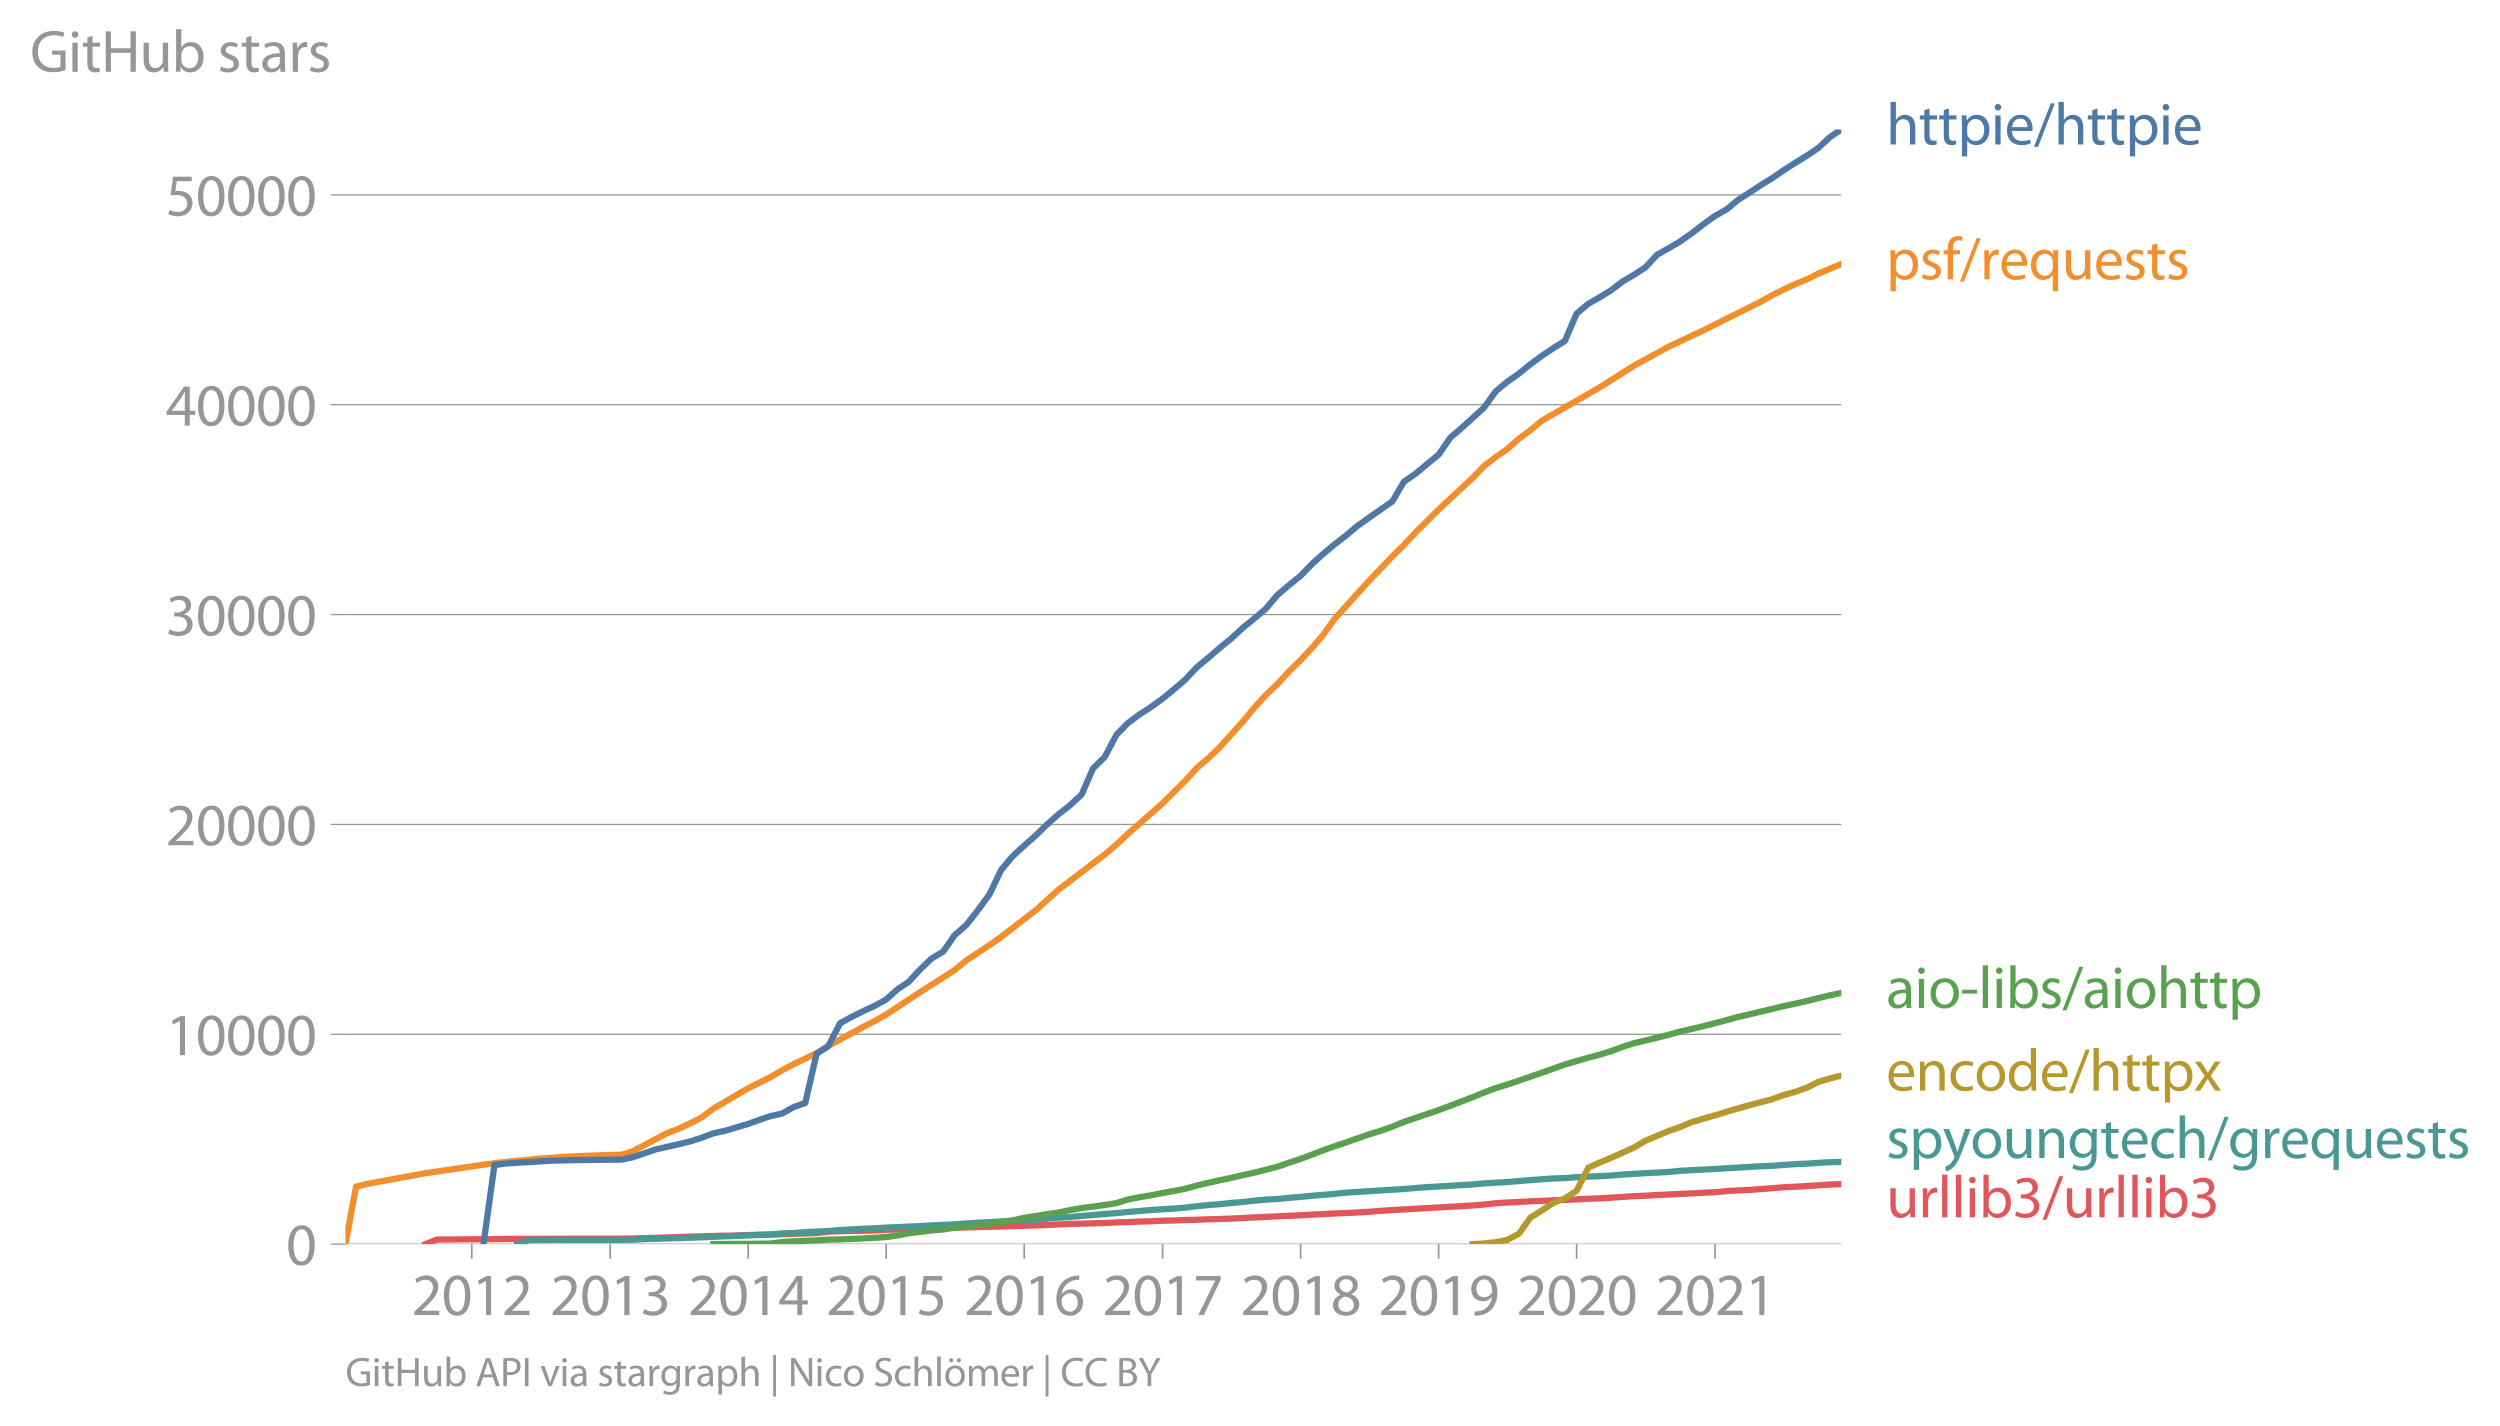<svg xmlns:xlink="http://www.w3.org/1999/xlink" width="795.793" height="454.068" viewBox="0 0 596.845 340.551" xmlns="http://www.w3.org/2000/svg"><defs><style>*{stroke-linejoin:round;stroke-linecap:butt}</style></defs><g id="figure_1"><path d="M0 340.55h596.845V0H0v340.55z" style="fill:none" id="patch_1"/><g id="axes_1"><path d="M82.476 297.024h357.12V30.912H82.476v266.112z" style="fill:none" id="patch_2"/><g id="matplotlib.axis_1"><g id="xtick_1"><g id="line2d_1"><defs><path id="m96aca8c307" d="M0 0v3.5" style="stroke:#969696;stroke-width:.4"/></defs><use xlink:href="#m96aca8c307" x="112.627" y="297.024" style="fill:#969696;stroke:#969696;stroke-width:.4"/></g><g style="fill:#969696" transform="matrix(.14 0 0 -.14 98.264 313.964)" id="text_1"><defs><path id="MyriadPro-Regular-32" d="M2944 0v467H1075v13l333 307c877 845 1434 1466 1434 2234 0 595-378 1209-1274 1209-480 0-890-179-1178-422l180-397c192 160 505 352 883 352 621 0 825-390 825-813-6-627-486-1164-1548-2176L288 346V0h2656z" transform="scale(.016)"/><path id="MyriadPro-Regular-30" d="M1677 4230c-845 0-1447-768-1447-2163C243 691 794-70 1606-70c922 0 1447 780 1447 2195 0 1325-499 2105-1376 2105zm-32-435c582 0 845-672 845-1696 0-1062-276-1734-852-1734-512 0-844 614-844 1696 0 1133 358 1734 851 1734z" transform="scale(.016)"/><path id="MyriadPro-Regular-31" d="M1510 0h544v4160h-480l-908-486 108-429 724 390h12V0z" transform="scale(.016)"/></defs><use xlink:href="#MyriadPro-Regular-32"/><use xlink:href="#MyriadPro-Regular-30" x="51.3"/><use xlink:href="#MyriadPro-Regular-31" x="102.6"/><use xlink:href="#MyriadPro-Regular-32" x="153.9"/></g></g><g id="xtick_2"><use xlink:href="#m96aca8c307" x="145.667" y="297.024" style="fill:#969696;stroke:#969696;stroke-width:.4" id="line2d_2"/><g style="fill:#969696" transform="matrix(.14 0 0 -.14 131.304 313.964)" id="text_2"><defs><path id="MyriadPro-Regular-33" d="M269 211C474 77 883-70 1350-70c999 0 1517 582 1517 1248 0 582-416 966-928 1068v13c512 186 768 551 768 979 0 506-371 992-1190 992-448 0-871-160-1088-320l147-409c179 128 499 275 832 275 518 0 730-294 730-627 0-493-519-704-928-704H896v-423h314c544 0 1068-249 1075-832 6-345-218-806-941-806-390 0-762 160-922 262L269 211z" transform="scale(.016)"/></defs><use xlink:href="#MyriadPro-Regular-32"/><use xlink:href="#MyriadPro-Regular-30" x="51.3"/><use xlink:href="#MyriadPro-Regular-31" x="102.6"/><use xlink:href="#MyriadPro-Regular-33" x="153.9"/></g></g><g id="xtick_3"><use xlink:href="#m96aca8c307" x="178.617" y="297.024" style="fill:#969696;stroke:#969696;stroke-width:.4" id="line2d_3"/><g style="fill:#969696" transform="matrix(.14 0 0 -.14 164.254 313.964)" id="text_3"><defs><path id="MyriadPro-Regular-34" d="M2560 0v1133h582v441h-582v2586h-608L96 1504v-371h1933V0h531zM666 1574v13l1017 1415c115 192 218 371 346 614h19c-13-218-19-435-19-653V1574H666z" transform="scale(.016)"/></defs><use xlink:href="#MyriadPro-Regular-32"/><use xlink:href="#MyriadPro-Regular-30" x="51.3"/><use xlink:href="#MyriadPro-Regular-31" x="102.6"/><use xlink:href="#MyriadPro-Regular-34" x="153.9"/></g></g><g id="xtick_4"><use xlink:href="#m96aca8c307" x="211.567" y="297.024" style="fill:#969696;stroke:#969696;stroke-width:.4" id="line2d_4"/><g style="fill:#969696" transform="matrix(.14 0 0 -.14 197.204 313.964)" id="text_4"><defs><path id="MyriadPro-Regular-35" d="M2771 4160H781L512 2163c154 19 339 45 576 45 832 0 1190-384 1197-922 0-556-455-902-986-902-377 0-717 128-889 230L269 186C467 58 851-70 1306-70c902 0 1548 608 1548 1420 0 525-268 884-595 1069-256 154-576 224-896 224-153 0-243-13-339-25l160 1068h1587v474z" transform="scale(.016)"/></defs><use xlink:href="#MyriadPro-Regular-32"/><use xlink:href="#MyriadPro-Regular-30" x="51.3"/><use xlink:href="#MyriadPro-Regular-31" x="102.6"/><use xlink:href="#MyriadPro-Regular-35" x="153.9"/></g></g><g id="xtick_5"><use xlink:href="#m96aca8c307" x="244.516" y="297.024" style="fill:#969696;stroke:#969696;stroke-width:.4" id="line2d_5"/><g style="fill:#969696" transform="matrix(.14 0 0 -.14 230.153 313.964)" id="text_5"><defs><path id="MyriadPro-Regular-36" d="M2662 4224c-102 0-243-6-409-32-525-64-986-275-1331-614-410-410-704-1056-704-1876C218 621 800-70 1690-70c864 0 1382 704 1382 1465 0 813-518 1344-1254 1344-461 0-807-217-1005-480h-19c96 685 563 1331 1446 1479 160 25 307 32 422 25v461zM1690 365c-589 0-903 505-916 1190 0 103 26 186 64 250 154 301 468 512 807 512 518 0 857-359 857-954s-326-998-806-998h-6z" transform="scale(.016)"/></defs><use xlink:href="#MyriadPro-Regular-32"/><use xlink:href="#MyriadPro-Regular-30" x="51.3"/><use xlink:href="#MyriadPro-Regular-31" x="102.6"/><use xlink:href="#MyriadPro-Regular-36" x="153.9"/></g></g><g id="xtick_6"><use xlink:href="#m96aca8c307" x="277.556" y="297.024" style="fill:#969696;stroke:#969696;stroke-width:.4" id="line2d_6"/><g style="fill:#969696" transform="matrix(.14 0 0 -.14 263.193 313.964)" id="text_6"><defs><path id="MyriadPro-Regular-37" d="M365 4160v-467h2035v-13L595 0h583l1811 3789v371H365z" transform="scale(.016)"/></defs><use xlink:href="#MyriadPro-Regular-32"/><use xlink:href="#MyriadPro-Regular-30" x="51.3"/><use xlink:href="#MyriadPro-Regular-31" x="102.6"/><use xlink:href="#MyriadPro-Regular-37" x="153.9"/></g></g><g id="xtick_7"><use xlink:href="#m96aca8c307" x="310.506" y="297.024" style="fill:#969696;stroke:#969696;stroke-width:.4" id="line2d_7"/><g style="fill:#969696" transform="matrix(.14 0 0 -.14 296.143 313.964)" id="text_7"><defs><path id="MyriadPro-Regular-38" d="M1062 2170c-512-218-825-589-825-1114C237 448 762-70 1632-70c794 0 1414 486 1414 1209 0 506-320 871-838 1075v20c512 243 685 620 685 972 0 519-403 1024-1210 1024-729 0-1286-448-1286-1107 0-358 198-717 659-934l6-19zm583-1831c-531 0-851 371-832 794 0 397 262 717 749 857 563-160 915-403 915-908 0-423-327-743-832-743zm6 3488c506 0 704-345 704-678 0-378-275-634-633-755-480 128-794 352-794 768 0 358 256 665 723 665z" transform="scale(.016)"/></defs><use xlink:href="#MyriadPro-Regular-32"/><use xlink:href="#MyriadPro-Regular-30" x="51.3"/><use xlink:href="#MyriadPro-Regular-31" x="102.6"/><use xlink:href="#MyriadPro-Regular-38" x="153.9"/></g></g><g id="xtick_8"><use xlink:href="#m96aca8c307" x="343.456" y="297.024" style="fill:#969696;stroke:#969696;stroke-width:.4" id="line2d_8"/><g style="fill:#969696" transform="matrix(.14 0 0 -.14 329.092 313.964)" id="text_8"><defs><path id="MyriadPro-Regular-39" d="M614-64c135-6 314 0 519 32 448 51 889 243 1209 557 410 397 717 1037 717 1952 0 1062-525 1753-1376 1753S262 3539 262 2752c0-710 480-1274 1229-1274 416 0 749 167 979 448h20c-77-492-276-857-551-1107-237-224-544-358-870-403-192-19-333-32-455-19V-64zm1024 3866c589 0 852-544 852-1255 0-89-20-153-52-205-147-249-441-435-819-435-486 0-800 365-800 883 0 589 339 1012 813 1012h6z" transform="scale(.016)"/></defs><use xlink:href="#MyriadPro-Regular-32"/><use xlink:href="#MyriadPro-Regular-30" x="51.3"/><use xlink:href="#MyriadPro-Regular-31" x="102.6"/><use xlink:href="#MyriadPro-Regular-39" x="153.9"/></g></g><g id="xtick_9"><use xlink:href="#m96aca8c307" x="376.405" y="297.024" style="fill:#969696;stroke:#969696;stroke-width:.4" id="line2d_9"/><g style="fill:#969696" transform="matrix(.14 0 0 -.14 362.042 313.964)" id="text_9"><use xlink:href="#MyriadPro-Regular-32"/><use xlink:href="#MyriadPro-Regular-30" x="51.3"/><use xlink:href="#MyriadPro-Regular-32" x="102.6"/><use xlink:href="#MyriadPro-Regular-30" x="153.9"/></g></g><g id="xtick_10"><use xlink:href="#m96aca8c307" x="409.445" y="297.024" style="fill:#969696;stroke:#969696;stroke-width:.4" id="line2d_10"/><g style="fill:#969696" transform="matrix(.14 0 0 -.14 395.082 313.964)" id="text_10"><use xlink:href="#MyriadPro-Regular-32"/><use xlink:href="#MyriadPro-Regular-30" x="51.3"/><use xlink:href="#MyriadPro-Regular-32" x="102.6"/><use xlink:href="#MyriadPro-Regular-31" x="153.9"/></g></g></g><g id="matplotlib.axis_2"><g id="ytick_1"><path d="M82.476 297.024h357.12" clip-path="url(#p25dceaba8e)" style="fill:none;stroke:#969696;stroke-width:.3;stroke-linecap:square" id="line2d_11"/><g id="line2d_12"><defs><path id="mda070077f4" d="M0 0h-3.5" style="stroke:#969696;stroke-width:.3"/></defs><use xlink:href="#mda070077f4" x="82.476" y="297.024" style="fill:#969696;stroke:#969696;stroke-width:.3"/></g><use xlink:href="#MyriadPro-Regular-30" style="fill:#969696" transform="matrix(.14 0 0 -.14 68.295 301.994)" id="text_11"/></g><g id="ytick_2"><path d="M82.476 246.923h357.12" clip-path="url(#p25dceaba8e)" style="fill:none;stroke:#969696;stroke-width:.3;stroke-linecap:square" id="line2d_13"/><use xlink:href="#mda070077f4" x="82.476" y="246.923" style="fill:#969696;stroke:#969696;stroke-width:.3" id="line2d_14"/><g style="fill:#969696" transform="matrix(.14 0 0 -.14 39.568 251.893)" id="text_12"><use xlink:href="#MyriadPro-Regular-31"/><use xlink:href="#MyriadPro-Regular-30" x="51.3"/><use xlink:href="#MyriadPro-Regular-30" x="102.6"/><use xlink:href="#MyriadPro-Regular-30" x="153.9"/><use xlink:href="#MyriadPro-Regular-30" x="205.2"/></g></g><g id="ytick_3"><path d="M82.476 196.823h357.12" clip-path="url(#p25dceaba8e)" style="fill:none;stroke:#969696;stroke-width:.3;stroke-linecap:square" id="line2d_15"/><use xlink:href="#mda070077f4" x="82.476" y="196.823" style="fill:#969696;stroke:#969696;stroke-width:.3" id="line2d_16"/><g style="fill:#969696" transform="matrix(.14 0 0 -.14 39.568 201.793)" id="text_13"><use xlink:href="#MyriadPro-Regular-32"/><use xlink:href="#MyriadPro-Regular-30" x="51.3"/><use xlink:href="#MyriadPro-Regular-30" x="102.6"/><use xlink:href="#MyriadPro-Regular-30" x="153.9"/><use xlink:href="#MyriadPro-Regular-30" x="205.2"/></g></g><g id="ytick_4"><path d="M82.476 146.723h357.12" clip-path="url(#p25dceaba8e)" style="fill:none;stroke:#969696;stroke-width:.3;stroke-linecap:square" id="line2d_17"/><use xlink:href="#mda070077f4" x="82.476" y="146.723" style="fill:#969696;stroke:#969696;stroke-width:.3" id="line2d_18"/><g style="fill:#969696" transform="matrix(.14 0 0 -.14 39.568 151.693)" id="text_14"><use xlink:href="#MyriadPro-Regular-33"/><use xlink:href="#MyriadPro-Regular-30" x="51.3"/><use xlink:href="#MyriadPro-Regular-30" x="102.6"/><use xlink:href="#MyriadPro-Regular-30" x="153.9"/><use xlink:href="#MyriadPro-Regular-30" x="205.2"/></g></g><g id="ytick_5"><path d="M82.476 96.623h357.12" clip-path="url(#p25dceaba8e)" style="fill:none;stroke:#969696;stroke-width:.3;stroke-linecap:square" id="line2d_19"/><use xlink:href="#mda070077f4" x="82.476" y="96.623" style="fill:#969696;stroke:#969696;stroke-width:.3" id="line2d_20"/><g style="fill:#969696" transform="matrix(.14 0 0 -.14 39.568 101.593)" id="text_15"><use xlink:href="#MyriadPro-Regular-34"/><use xlink:href="#MyriadPro-Regular-30" x="51.3"/><use xlink:href="#MyriadPro-Regular-30" x="102.6"/><use xlink:href="#MyriadPro-Regular-30" x="153.9"/><use xlink:href="#MyriadPro-Regular-30" x="205.2"/></g></g><g id="ytick_6"><path d="M82.476 46.523h357.12" clip-path="url(#p25dceaba8e)" style="fill:none;stroke:#969696;stroke-width:.3;stroke-linecap:square" id="line2d_21"/><use xlink:href="#mda070077f4" x="82.476" y="46.523" style="fill:#969696;stroke:#969696;stroke-width:.3" id="line2d_22"/><g style="fill:#969696" transform="matrix(.14 0 0 -.14 39.568 51.493)" id="text_16"><use xlink:href="#MyriadPro-Regular-35"/><use xlink:href="#MyriadPro-Regular-30" x="51.3"/><use xlink:href="#MyriadPro-Regular-30" x="102.6"/><use xlink:href="#MyriadPro-Regular-30" x="153.9"/><use xlink:href="#MyriadPro-Regular-30" x="205.2"/></g></g><g style="fill:#969696" transform="matrix(.14 0 0 -.14 7.2 17.14)" id="text_17"><defs><path id="MyriadPro-Regular-47" d="M3770 2266H2349v-448h877V531c-128-64-378-115-743-115-1005 0-1664 646-1664 1741 0 1081 685 1734 1735 1734 435 0 723-83 953-185l135 454c-186 90-576 198-1076 198-1446 0-2329-940-2336-2227 0-672 231-1248 602-1606 422-403 960-570 1613-570 582 0 1075 147 1325 237v2074z" transform="scale(.016)"/><path id="MyriadPro-Regular-69" d="M1030 0v3098H467V0h563zM749 4320c-205 0-352-154-352-352 0-192 141-346 339-346 224 0 365 154 358 346 0 198-134 352-345 352z" transform="scale(.016)"/><path id="MyriadPro-Regular-74" d="M595 3667v-569H115v-429h480V979c0-365 58-640 218-806C947 19 1158-70 1421-70c217 0 390 38 499 83l-26 422c-83-25-172-38-326-38-314 0-422 217-422 601v1671h806v429h-806v742l-551-173z" transform="scale(.016)"/><path id="MyriadPro-Regular-48" d="M486 4314V0h557v2022h2087V0h563v4314h-563V2509H1043v1805H486z" transform="scale(.016)"/><path id="MyriadPro-Regular-75" d="M3059 3098h-563V1197c0-103-19-205-51-288-103-250-365-512-743-512-512 0-691 397-691 985v1716H448V1286C448 198 1030-70 1517-70c550 0 877 326 1024 576h13l32-506h499c-19 243-26 525-26 845v2253z" transform="scale(.016)"/><path id="MyriadPro-Regular-62" d="M467 800c0-275-13-589-25-800h486l26 512h19c230-410 589-582 1037-582 691 0 1388 550 1388 1657 7 941-537 1581-1305 1581-499 0-858-224-1056-570h-13v1946H467V800zm557 998c0 90 19 167 32 231 115 429 474 691 858 691 601 0 921-531 921-1152 0-710-352-1190-941-1190-409 0-736 268-844 659-13 64-26 134-26 205v556z" transform="scale(.016)"/><path id="MyriadPro-Regular-73" d="M250 147C467 19 781-70 1120-70c736 0 1158 390 1158 934 0 461-275 730-812 934-404 154-589 269-589 525 0 231 185 423 518 423 288 0 512-103 634-180l141 410c-173 102-448 192-762 192-666 0-1069-410-1069-909 0-371 263-678 819-877 416-153 576-300 576-569 0-256-192-461-601-461-282 0-576 115-743 224L250 147z" transform="scale(.016)"/><path id="MyriadPro-Regular-61" d="M2643 1901c0 621-230 1267-1177 1267-391 0-762-109-1018-275l128-371c218 140 518 230 806 230 634 0 704-461 704-717v-64C890 1978 224 1568 224 819c0-448 320-889 947-889 442 0 775 217 947 460h20l44-390h512c-38 211-51 474-51 742v1159zm-544-858c0-57-13-121-32-179-89-262-345-518-749-518-288 0-531 172-531 537 0 602 698 711 1312 698v-538z" transform="scale(.016)"/><path id="MyriadPro-Regular-72" d="M467 0h557v1651c0 96 13 186 26 263 76 422 358 723 755 723 77 0 134-7 192-19v531c-51 13-96 19-160 19-378 0-717-262-858-678h-25l-20 608H442c19-288 25-602 25-967V0z" transform="scale(.016)"/></defs><use xlink:href="#MyriadPro-Regular-47"/><use xlink:href="#MyriadPro-Regular-69" x="64.6"/><use xlink:href="#MyriadPro-Regular-74" x="88"/><use xlink:href="#MyriadPro-Regular-48" x="121.1"/><use xlink:href="#MyriadPro-Regular-75" x="186.3"/><use xlink:href="#MyriadPro-Regular-62" x="241.4"/><use xlink:href="#MyriadPro-Regular-20" x="298.3"/><use xlink:href="#MyriadPro-Regular-73" x="319.5"/><use xlink:href="#MyriadPro-Regular-74" x="359.1"/><use xlink:href="#MyriadPro-Regular-61" x="392.2"/><use xlink:href="#MyriadPro-Regular-72" x="440.4"/><use xlink:href="#MyriadPro-Regular-73" x="473.1"/></g></g><path d="m101.614 297.024 2.708-1.103 2.799-.01 2.708-.025 2.798-.015 2.799-.02 2.618-.02 2.798-.04 2.708-.02 2.799-.01h2.708l2.799-.025 2.798-.005 2.708-.01h5.507l2.798-.005h2.799l2.527-.045 2.799-.075 2.708-.08 2.799-.086 2.708-.105 2.798-.095 2.799-.08 2.708-.075 2.798-.06 2.709-.06 2.798-.106 2.798-.07 2.528-.035 2.799-.085 2.708-.1 2.798-.086 2.708-.09 2.799-.34 2.798-.1 2.709-.056 2.798-.065 2.708-.04 2.799-.17 2.798-.1 2.528-.09 2.798-.096 2.708-.06 2.799-.1 2.708-.07 2.799-.075 2.798-.066 2.708-.08 2.799-.07 2.708-.08 2.798-.085 2.799-.09 2.618-.08 2.798-.15 2.708-.111 2.799-.08 2.708-.075 2.798-.07 2.799-.15 2.708-.071 2.799-.13 2.708-.07 2.798-.13 2.799-.07 2.527-.086 2.799-.08 2.708-.1 2.798-.075 2.709-.096 2.798-.14 2.799-.145 2.708-.125 2.798-.136 2.708-.12 2.799-.125 2.798-.17 2.528-.11 2.798-.156 2.709-.105 2.798-.136 2.708-.16 2.799-.22 2.798-.19 2.708-.141 2.799-.16 2.708-.17 2.799-.156 2.798-.165 2.528-.13 2.798-.18 2.708-.221 2.799-.301 2.708-.175 2.798-.136 2.799-.155 2.708-.115 2.798-.125 2.709-.086 2.798-.13 2.799-.155 2.618-.1 2.798-.15 2.708-.196 2.799-.17 2.708-.106 2.798-.175 2.799-.125 2.708-.135 2.798-.12 2.709-.14 2.798-.141 2.799-.286 2.527-.13 2.799-.125 2.708-.196 2.798-.22 2.708-.236 2.799-.115 2.798-.17 2.709-.166 2.798-.195 2.708-.095" clip-path="url(#p25dceaba8e)" style="fill:none;stroke:#e15759;stroke-width:1.5;stroke-linecap:square" id="line2d_23"/><path d="m123.55 297.024 2.799-.987 2.708-.015 2.799-.015h16.61l2.527-.05 2.799-.146 2.708-.06 2.799-.09 2.708-.065 2.798-.106 2.799-.11 2.708-.115 2.798-.1 2.709-.11 2.798-.116 2.798-.125 2.528-.1 2.799-.256 2.708-.07 2.798-.23 2.708-.135 2.799-.12 2.798-.251 2.709-.135 2.798-.166 2.708-.095 2.799-.18 2.798-.116 2.528-.11 2.798-.125 2.708-.18 2.799-.106 2.708-.14 2.799-.19 2.798-.196 2.708-.12 2.799-.185 2.708-.146 2.798-.18 2.799-.15 2.618-.196 2.798-.235 2.708-.155 2.799-.246 2.708-.23 2.798-.236 2.799-.235 2.708-.25 2.799-.236 2.708-.226 2.798-.18 2.799-.185 2.527-.206 2.799-.34 2.708-.266 2.798-.226 2.709-.29 2.798-.226 2.799-.335 2.708-.236 2.798-.155 2.708-.266 2.799-.23 2.798-.28 2.528-.186 2.798-.275 2.709-.266 2.798-.19 2.708-.17 2.799-.166 2.798-.185 2.708-.17 2.799-.231 2.708-.206 2.799-.16 2.798-.16 2.528-.156 2.798-.17 2.708-.255 2.799-.166 2.708-.14 2.798-.246 2.799-.23 2.708-.2 2.798-.196 2.709-.095 2.798-.205 2.799-.14 2.618-.11 2.798-.146 2.708-.24 2.799-.161 2.708-.16 2.798-.136 2.799-.165 2.708-.26 2.798-.156 2.709-.14 2.798-.15 2.799-.176 2.527-.135 2.799-.175 2.708-.16 2.798-.11 2.708-.211 2.799-.186 2.798-.12 2.709-.185 2.798-.15 2.708-.08" clip-path="url(#p25dceaba8e)" style="fill:none;stroke:#499894;stroke-width:1.5;stroke-linecap:square" id="line2d_24"/><path d="m351.58 297.024 2.708-.156 2.799-.305 2.708-.536 2.798-1.448 2.799-3.918 2.708-1.689 2.798-1.838 2.709-1.052 2.798-1.809 2.799-5.531 2.618-1.152 2.798-1.183 2.708-1.192 2.799-1.273 2.708-1.613 2.798-1.157 2.799-1.177 2.708-.947 2.798-1.173 2.709-.801 2.798-.802 2.799-.852 2.527-.751 2.799-.792 2.708-.716 2.798-.737 2.708-.987 2.799-.761 2.798-.997 2.709-1.378 2.798-.842 2.708-.666" clip-path="url(#p25dceaba8e)" style="fill:none;stroke:#b6992d;stroke-width:1.5;stroke-linecap:square" id="line2d_25"/><g style="fill:#4e79a7" transform="matrix(.14 0 0 -.14 450.31 34.496)" id="text_18"><defs><path id="MyriadPro-Regular-68" d="M467 0h563v1869c0 109 7 192 39 269 102 307 390 563 755 563 531 0 717-423 717-922V0h563v1843c0 1069-666 1325-1082 1325-211 0-409-64-576-160-172-96-313-237-403-397h-13v1933H467V0z" transform="scale(.016)"/><path id="MyriadPro-Regular-70" d="M467-1267h557V416h13c185-307 544-486 953-486 730 0 1408 550 1408 1664 0 940-563 1574-1312 1574-505 0-870-224-1100-602h-13l-26 532H442c12-295 25-615 25-1012v-3353zm557 3059c0 77 19 160 38 230 109 423 468 698 852 698 595 0 921-531 921-1152 0-710-345-1197-941-1197-403 0-742 269-844 659-13 71-26 148-26 231v531z" transform="scale(.016)"/><path id="MyriadPro-Regular-65" d="M2957 1446c6 58 19 148 19 263 0 569-269 1459-1280 1459-902 0-1453-736-1453-1670C243 563 813-70 1766-70c493 0 832 108 1031 198l-96 403c-211-89-455-160-858-160-563 0-1049 314-1062 1075h2176zM787 1850c45 390 295 915 864 915 634 0 787-557 781-915H787z" transform="scale(.016)"/><path id="MyriadPro-Regular-2f" d="m422-256 1792 4640h-435L-6-256h428z" transform="scale(.016)"/></defs><use xlink:href="#MyriadPro-Regular-68"/><use xlink:href="#MyriadPro-Regular-74" x="55.5"/><use xlink:href="#MyriadPro-Regular-74" x="88.6"/><use xlink:href="#MyriadPro-Regular-70" x="121.7"/><use xlink:href="#MyriadPro-Regular-69" x="178.6"/><use xlink:href="#MyriadPro-Regular-65" x="202"/><use xlink:href="#MyriadPro-Regular-2f" x="252.1"/><use xlink:href="#MyriadPro-Regular-68" x="286.4"/><use xlink:href="#MyriadPro-Regular-74" x="341.9"/><use xlink:href="#MyriadPro-Regular-74" x="375"/><use xlink:href="#MyriadPro-Regular-70" x="408.1"/><use xlink:href="#MyriadPro-Regular-69" x="465"/><use xlink:href="#MyriadPro-Regular-65" x="488.4"/></g><g style="fill:#f28e2b" transform="matrix(.14 0 0 -.14 450.31 66.687)" id="text_19"><defs><path id="MyriadPro-Regular-66" d="M1082 0v2669h748v429h-748v166c0 474 121 896 601 896 160 0 275-32 359-70l76 435c-108 45-281 89-480 89-262 0-544-83-755-288-262-249-358-646-358-1081v-147H90v-429h435V0h557z" transform="scale(.016)"/><path id="MyriadPro-Regular-71" d="M2579-1267h563v3513c0 320 7 589 20 852h-532l-19-468h-13c-153 301-473 538-953 538-653 0-1402-512-1402-1670C243 557 832-70 1555-70c499 0 845 243 1011 550h13v-1747zm0 2528c0-83-19-192-45-269-128-390-441-614-806-614-621 0-915 537-915 1152 0 697 352 1190 934 1190 423 0 723-294 807-640 19-70 25-160 25-237v-582z" transform="scale(.016)"/></defs><use xlink:href="#MyriadPro-Regular-70"/><use xlink:href="#MyriadPro-Regular-73" x="56.9"/><use xlink:href="#MyriadPro-Regular-66" x="96.5"/><use xlink:href="#MyriadPro-Regular-2f" x="125.7"/><use xlink:href="#MyriadPro-Regular-72" x="160"/><use xlink:href="#MyriadPro-Regular-65" x="192.7"/><use xlink:href="#MyriadPro-Regular-71" x="242.8"/><use xlink:href="#MyriadPro-Regular-75" x="299.1"/><use xlink:href="#MyriadPro-Regular-65" x="354.2"/><use xlink:href="#MyriadPro-Regular-73" x="404.3"/><use xlink:href="#MyriadPro-Regular-74" x="443.9"/><use xlink:href="#MyriadPro-Regular-73" x="477"/></g><g style="fill:#59a14f" transform="matrix(.14 0 0 -.14 450.31 240.628)" id="text_20"><defs><path id="MyriadPro-Regular-6f" d="M1779 3168c-857 0-1536-608-1536-1645C243 544 890-70 1728-70c749 0 1542 499 1542 1644 0 948-601 1594-1491 1594zm-13-422c666 0 928-666 928-1191 0-697-403-1203-940-1203-551 0-941 512-941 1190 0 589 288 1204 953 1204z" transform="scale(.016)"/><path id="MyriadPro-Regular-2d" d="M192 1939v-416h1581v416H192z" transform="scale(.016)"/><path id="MyriadPro-Regular-6c" d="M467 0h563v4544H467V0z" transform="scale(.016)"/></defs><use xlink:href="#MyriadPro-Regular-61"/><use xlink:href="#MyriadPro-Regular-69" x="48.2"/><use xlink:href="#MyriadPro-Regular-6f" x="71.6"/><use xlink:href="#MyriadPro-Regular-2d" x="126.5"/><use xlink:href="#MyriadPro-Regular-6c" x="157.2"/><use xlink:href="#MyriadPro-Regular-69" x="180.8"/><use xlink:href="#MyriadPro-Regular-62" x="204.2"/><use xlink:href="#MyriadPro-Regular-73" x="261.1"/><use xlink:href="#MyriadPro-Regular-2f" x="300.7"/><use xlink:href="#MyriadPro-Regular-61" x="335"/><use xlink:href="#MyriadPro-Regular-69" x="383.2"/><use xlink:href="#MyriadPro-Regular-6f" x="406.6"/><use xlink:href="#MyriadPro-Regular-68" x="461.5"/><use xlink:href="#MyriadPro-Regular-74" x="517"/><use xlink:href="#MyriadPro-Regular-74" x="550.1"/><use xlink:href="#MyriadPro-Regular-70" x="583.2"/></g><g style="fill:#b6992d" transform="matrix(.14 0 0 -.14 450.31 260.377)" id="text_21"><defs><path id="MyriadPro-Regular-6e" d="M467 0h563v1862c0 96 13 192 39 263 96 313 384 576 755 576 531 0 717-416 717-915V0h563v1850c0 1062-666 1318-1094 1318-512 0-871-288-1024-582h-13l-32 512H442c19-256 25-519 25-839V0z" transform="scale(.016)"/><path id="MyriadPro-Regular-63" d="M2579 538c-160-71-371-154-691-154-614 0-1075 442-1075 1158 0 647 384 1172 1094 1172 307 0 519-71 653-148l128 436c-154 76-448 160-781 160-1011 0-1664-692-1664-1645C243 570 851-70 1786-70c416 0 742 108 889 185l-96 423z" transform="scale(.016)"/><path id="MyriadPro-Regular-64" d="M2579 4544V2694h-13c-140 250-460 474-934 474-755 0-1395-634-1389-1664C243 563 819-70 1568-70c506 0 883 262 1056 608h13l25-538h506c-19 211-26 525-26 800v3744h-563zm0-3245c0-89-6-166-25-243-103-422-448-672-826-672-608 0-915 518-915 1146 0 684 345 1196 928 1196 422 0 729-294 813-652 19-71 25-167 25-237v-538z" transform="scale(.016)"/><path id="MyriadPro-Regular-78" d="m102 3098 1050-1517L51 0h621l448 698c115 185 224 345 326 537h13c109-185 211-358 333-537L2246 0h640L1798 1600l1056 1498h-608l-435-660c-102-166-205-326-307-512h-19c-103 173-199 333-314 506l-441 666H102z" transform="scale(.016)"/></defs><use xlink:href="#MyriadPro-Regular-65"/><use xlink:href="#MyriadPro-Regular-6e" x="50.1"/><use xlink:href="#MyriadPro-Regular-63" x="105.6"/><use xlink:href="#MyriadPro-Regular-6f" x="150.4"/><use xlink:href="#MyriadPro-Regular-64" x="205.3"/><use xlink:href="#MyriadPro-Regular-65" x="261.7"/><use xlink:href="#MyriadPro-Regular-2f" x="311.8"/><use xlink:href="#MyriadPro-Regular-68" x="346.1"/><use xlink:href="#MyriadPro-Regular-74" x="401.6"/><use xlink:href="#MyriadPro-Regular-74" x="434.7"/><use xlink:href="#MyriadPro-Regular-70" x="467.8"/><use xlink:href="#MyriadPro-Regular-78" x="524.7"/></g><g style="fill:#499894" transform="matrix(.14 0 0 -.14 450.31 276.466)" id="text_22"><defs><path id="MyriadPro-Regular-79" d="M58 3098 1203 243c26-70 39-115 39-147s-20-77-45-134c-128-288-320-506-474-628-166-140-352-230-493-275l141-473c141 25 416 121 691 364 384 333 660 877 1063 1940l845 2208h-596l-614-1818c-77-224-141-461-198-646h-13c-51 185-128 428-199 633L672 3098H58z" transform="scale(.016)"/><path id="MyriadPro-Regular-67" d="M3110 2246c0 378 13 628 26 852h-493l-25-468h-13c-135 256-429 538-967 538-710 0-1395-595-1395-1645C243 666 794 13 1562 13c480 0 812 230 985 518h13V186c0-781-422-1082-998-1082-384 0-704 115-909 243l-141-429c250-166 659-256 1030-256 391 0 826 90 1127 372 301 268 441 704 441 1414v1798zm-556-928c0-96-13-204-45-300-122-359-435-576-781-576-608 0-915 505-915 1113 0 717 384 1171 921 1171 410 0 685-268 788-595 25-77 32-160 32-256v-557z" transform="scale(.016)"/></defs><use xlink:href="#MyriadPro-Regular-73"/><use xlink:href="#MyriadPro-Regular-70" x="39.6"/><use xlink:href="#MyriadPro-Regular-79" x="96.5"/><use xlink:href="#MyriadPro-Regular-6f" x="143.6"/><use xlink:href="#MyriadPro-Regular-75" x="198.5"/><use xlink:href="#MyriadPro-Regular-6e" x="253.6"/><use xlink:href="#MyriadPro-Regular-67" x="309.1"/><use xlink:href="#MyriadPro-Regular-74" x="365"/><use xlink:href="#MyriadPro-Regular-65" x="398.1"/><use xlink:href="#MyriadPro-Regular-63" x="448.2"/><use xlink:href="#MyriadPro-Regular-68" x="493"/><use xlink:href="#MyriadPro-Regular-2f" x="548.5"/><use xlink:href="#MyriadPro-Regular-67" x="582.8"/><use xlink:href="#MyriadPro-Regular-72" x="638.7"/><use xlink:href="#MyriadPro-Regular-65" x="671.4"/><use xlink:href="#MyriadPro-Regular-71" x="721.5"/><use xlink:href="#MyriadPro-Regular-75" x="777.8"/><use xlink:href="#MyriadPro-Regular-65" x="832.9"/><use xlink:href="#MyriadPro-Regular-73" x="883"/><use xlink:href="#MyriadPro-Regular-74" x="922.6"/><use xlink:href="#MyriadPro-Regular-73" x="955.7"/></g><g style="fill:#e15759" transform="matrix(.14 0 0 -.14 450.31 290.626)" id="text_23"><use xlink:href="#MyriadPro-Regular-75"/><use xlink:href="#MyriadPro-Regular-72" x="55.1"/><use xlink:href="#MyriadPro-Regular-6c" x="87.8"/><use xlink:href="#MyriadPro-Regular-6c" x="111.4"/><use xlink:href="#MyriadPro-Regular-69" x="135"/><use xlink:href="#MyriadPro-Regular-62" x="158.4"/><use xlink:href="#MyriadPro-Regular-33" x="215.3"/><use xlink:href="#MyriadPro-Regular-2f" x="266.6"/><use xlink:href="#MyriadPro-Regular-75" x="300.9"/><use xlink:href="#MyriadPro-Regular-72" x="356"/><use xlink:href="#MyriadPro-Regular-6c" x="388.7"/><use xlink:href="#MyriadPro-Regular-6c" x="412.3"/><use xlink:href="#MyriadPro-Regular-69" x="435.9"/><use xlink:href="#MyriadPro-Regular-62" x="459.3"/><use xlink:href="#MyriadPro-Regular-33" x="516.2"/></g><g style="fill:#969696" transform="matrix(.097 0 0 -.097 82.476 330.922)" id="text_24"><defs><path id="MyriadPro-Regular-41" d="M2714 1357 3174 0h596L2298 4314h-672L160 0h576l448 1357h1530zm-1415 435 423 1248c83 262 153 525 217 781h13c64-250 128-506 224-787l422-1242H1299z" transform="scale(.016)"/><path id="MyriadPro-Regular-50" d="M486 0h557v1728c128-32 282-38 448-38 544 0 1024 160 1319 473 217 224 332 531 332 922 0 384-140 697-377 902-256 231-659 359-1210 359-448 0-800-39-1069-84V0zm557 3859c96 26 282 45 525 45 614 0 1018-275 1018-845 0-595-410-921-1082-921-186 0-339 12-461 44v1677z" transform="scale(.016)"/><path id="MyriadPro-Regular-49" d="M486 4314V0h557v4314H486z" transform="scale(.016)"/><path id="MyriadPro-Regular-76" d="M83 3098 1261 0h537l1216 3098h-588l-602-1741c-102-282-192-538-262-794h-20c-64 256-147 512-249 794L685 3098H83z" transform="scale(.016)"/><path id="MyriadPro-Regular-7c" d="M550 4800v-6400h429v6400H550z" transform="scale(.016)"/><path id="MyriadPro-Regular-4e" d="M1011 0v1843c0 717-13 1235-45 1779l20 7c217-467 505-960 806-1440L3162 0h563v4314h-525V2509c0-672 13-1197 64-1773l-13-6c-205 441-454 896-774 1401L1094 4314H486V0h525z" transform="scale(.016)"/><path id="MyriadPro-Regular-53" d="M269 211C499 58 954-70 1370-70c1017 0 1510 582 1510 1248 0 633-371 985-1101 1267-595 230-857 429-857 832 0 294 224 646 812 646 391 0 679-128 820-205l153 455c-192 109-512 211-953 211-839 0-1396-499-1396-1171 0-608 436-973 1140-1223 582-224 812-454 812-857 0-435-332-736-902-736-384 0-749 128-998 281L269 211z" transform="scale(.016)"/><path id="MyriadPro-Regular-f6" d="M1165 3648c185 0 313 154 313 326 0 186-134 327-313 327s-327-147-327-327c0-172 135-326 320-326h7zm1184 0c185 0 313 154 313 326 0 186-134 327-313 327s-320-147-320-327c0-172 128-326 313-326h7zm-570-480c-857 0-1536-608-1536-1645C243 544 890-70 1728-70c749 0 1542 499 1542 1644 0 948-601 1594-1491 1594zm-13-422c666 0 928-666 928-1191 0-697-403-1203-940-1203-551 0-941 512-941 1190 0 589 288 1204 953 1204z" transform="scale(.016)"/><path id="MyriadPro-Regular-6d" d="M467 0h551v1869c0 96 12 192 44 275 90 282 346 563 698 563 429 0 646-358 646-851V0h551v1914c0 102 19 204 45 281 96 275 345 512 665 512 455 0 672-358 672-953V0h551v1824c0 1075-608 1344-1018 1344-294 0-499-77-685-218-128-96-249-230-345-403h-13c-135 365-455 621-877 621-512 0-800-275-973-570h-19l-26 500H442c19-256 25-519 25-839V0z" transform="scale(.016)"/><path id="MyriadPro-Regular-43" d="M3386 582c-224-108-570-179-909-179-1050 0-1658 679-1658 1735 0 1132 672 1779 1683 1779 359 0 660-77 871-179l134 454c-147 77-486 192-1024 192-1337 0-2253-915-2253-2266C230 704 1146-70 2362-70c524 0 934 108 1139 211l-115 441z" transform="scale(.016)"/><path id="MyriadPro-Regular-42" d="M486 13c186-26 480-51 864-51 704 0 1191 128 1492 403 217 211 364 493 364 864 0 640-480 979-889 1081v13c454 167 729 531 729 947 0 340-134 596-358 762-269 218-627 314-1184 314-390 0-774-39-1018-90V13zm557 3865c90 20 237 39 493 39 563 0 947-199 947-704 0-416-345-723-934-723h-506v1388zm0-1811h461c608 0 1114-243 1114-832 0-627-532-838-1108-838-198 0-358 6-467 25v1645z" transform="scale(.016)"/><path id="MyriadPro-Regular-59" d="M2010 0v1837l1446 2477h-634l-620-1191c-167-326-314-608-436-889h-12c-135 300-263 563-429 889L717 4314H83l1363-2484V0h564z" transform="scale(.016)"/></defs><use xlink:href="#MyriadPro-Regular-47"/><use xlink:href="#MyriadPro-Regular-69" x="64.6"/><use xlink:href="#MyriadPro-Regular-74" x="88"/><use xlink:href="#MyriadPro-Regular-48" x="121.1"/><use xlink:href="#MyriadPro-Regular-75" x="186.3"/><use xlink:href="#MyriadPro-Regular-62" x="241.4"/><use xlink:href="#MyriadPro-Regular-20" x="298.3"/><use xlink:href="#MyriadPro-Regular-41" x="319.5"/><use xlink:href="#MyriadPro-Regular-50" x="380.7"/><use xlink:href="#MyriadPro-Regular-49" x="433.9"/><use xlink:href="#MyriadPro-Regular-20" x="457.8"/><use xlink:href="#MyriadPro-Regular-76" x="479"/><use xlink:href="#MyriadPro-Regular-69" x="527.1"/><use xlink:href="#MyriadPro-Regular-61" x="550.5"/><use xlink:href="#MyriadPro-Regular-20" x="598.7"/><use xlink:href="#MyriadPro-Regular-73" x="619.9"/><use xlink:href="#MyriadPro-Regular-74" x="659.5"/><use xlink:href="#MyriadPro-Regular-61" x="692.6"/><use xlink:href="#MyriadPro-Regular-72" x="740.8"/><use xlink:href="#MyriadPro-Regular-67" x="773.5"/><use xlink:href="#MyriadPro-Regular-72" x="829.4"/><use xlink:href="#MyriadPro-Regular-61" x="862.1"/><use xlink:href="#MyriadPro-Regular-70" x="910.3"/><use xlink:href="#MyriadPro-Regular-68" x="967.2"/><use xlink:href="#MyriadPro-Regular-20" x="1022.7"/><use xlink:href="#MyriadPro-Regular-7c" x="1043.9"/><use xlink:href="#MyriadPro-Regular-20" x="1067.8"/><use xlink:href="#MyriadPro-Regular-4e" x="1089"/><use xlink:href="#MyriadPro-Regular-69" x="1154.8"/><use xlink:href="#MyriadPro-Regular-63" x="1178.2"/><use xlink:href="#MyriadPro-Regular-6f" x="1223"/><use xlink:href="#MyriadPro-Regular-20" x="1277.9"/><use xlink:href="#MyriadPro-Regular-53" x="1299.1"/><use xlink:href="#MyriadPro-Regular-63" x="1348.4"/><use xlink:href="#MyriadPro-Regular-68" x="1393.2"/><use xlink:href="#MyriadPro-Regular-6c" x="1448.7"/><use xlink:href="#MyriadPro-Regular-f6" x="1472.3"/><use xlink:href="#MyriadPro-Regular-6d" x="1527.2"/><use xlink:href="#MyriadPro-Regular-65" x="1610.6"/><use xlink:href="#MyriadPro-Regular-72" x="1660.7"/><use xlink:href="#MyriadPro-Regular-20" x="1693.4"/><use xlink:href="#MyriadPro-Regular-7c" x="1714.6"/><use xlink:href="#MyriadPro-Regular-20" x="1738.5"/><use xlink:href="#MyriadPro-Regular-43" x="1759.7"/><use xlink:href="#MyriadPro-Regular-43" x="1817.7"/><use xlink:href="#MyriadPro-Regular-20" x="1875.7"/><use xlink:href="#MyriadPro-Regular-42" x="1896.9"/><use xlink:href="#MyriadPro-Regular-59" x="1951.1"/></g><path d="m170.312 297.024 2.798-.03 2.709-.03 2.798-.02 2.798-.026 2.528-.03 2.799-.365 2.708-.19 2.798-.096 2.708-.115 2.799-.18 2.798-.05 2.709-.11 2.798-.121 2.708-.135 2.799-.196 2.798-.39 2.528-.522 2.798-.32 2.708-.356 2.799-.22 2.708-.426 2.799-.276 2.798-.34 2.708-.331 2.799-.411 2.708-.366 2.798-.621 2.799-.44 2.618-.442 2.798-.396 2.708-.58 2.799-.477 2.708-.35 2.798-.381 2.799-.461 2.708-.857 2.799-.546 2.708-.446 2.798-.566 2.799-.486 2.527-.496 2.799-.776 2.708-.652 2.798-.62 2.709-.572 2.798-.646 2.799-.617 2.708-.676 2.798-.741 2.708-.927 2.799-.937 2.798-1.032 2.528-.987 2.798-.987 2.709-.912 2.798-.982 2.708-.947 2.799-.847 2.798-1.012 2.708-1.112 2.799-.942 2.708-.922 2.799-.956 2.798-1.043 2.528-.971 2.798-1.073 2.708-1.117 2.799-1.042 2.708-.837 2.798-.946 2.799-.967 2.708-.922 2.798-.997 2.709-.977 2.798-.812 2.799-.826 2.618-.672 2.798-.877 2.708-.997 2.799-.911 2.708-.622 2.798-.686 2.799-.706 2.708-.767 2.798-.616 2.709-.641 2.798-.732 2.799-.726 2.527-.717 2.799-.641 2.708-.661 2.798-.647 2.708-.661 2.799-.601 2.798-.626 2.709-.697 2.798-.666 2.708-.581" clip-path="url(#p25dceaba8e)" style="fill:none;stroke:#59a14f;stroke-width:1.5;stroke-linecap:square" id="line2d_26"/><path d="m82.476 297.024 2.528-13.728 2.798-.686 13.812-2.535 13.812-2.02 5.416-.68 8.215-.772 5.597-.421 8.215-.356 5.597-.15 2.527-.792 5.507-2.91 2.799-1.463 2.708-1.043 2.798-1.287 2.799-1.468 2.708-2.04 8.305-4.864 5.326-2.655 2.799-1.658 2.708-1.428 5.506-2.636 2.799-1.728 8.305-4.524 2.708-1.388 2.799-1.578 8.124-5.366 8.215-5.25 2.799-2.32 5.506-3.627 2.799-1.97 5.506-4.243 2.799-2.159 5.416-4.895 11.013-8.386 2.799-2.365 2.708-2.55 8.305-7.31 5.326-5.295 2.799-3.077 2.708-2.32 2.798-2.67 5.507-6.117 2.799-3.392 2.708-2.97 2.798-2.646 2.708-2.956 2.799-2.74 2.798-3.006 2.528-2.941 2.798-3.918 8.215-9.063 5.597-5.867 2.708-2.655 2.799-3.001 5.507-5.491 8.124-7.55 2.708-2.83 2.799-2.155 2.708-1.859 2.798-2.485 2.799-2.089 2.708-2.244 13.722-7.891 8.305-5.256 8.305-4.549 8.215-3.858 10.923-5.455 2.708-1.343 2.798-1.613 5.507-2.636 2.798-1.147 2.709-1.348 5.506-2.314h0" clip-path="url(#p25dceaba8e)" style="fill:none;stroke:#f28e2b;stroke-width:1.5;stroke-linecap:square" id="line2d_27"/><path d="m115.426 297.024 2.618-18.913 2.798-.326 2.708-.205 2.799-.146 2.708-.175 2.799-.155 2.798-.075 2.708-.056 2.799-.04 2.708-.035 2.798-.025 2.799-.03 2.527-.546 2.799-.942 2.708-.937 2.799-.63 2.708-.612 2.798-.686 2.799-.902 2.708-1.017 2.798-.617 2.709-.801 2.798-.832 2.798-1.012 2.528-.852 2.799-.62 2.708-1.524 2.798-.987 2.708-11.733 2.799-1.844 2.798-5.456 2.709-1.488 2.798-1.393 2.708-1.247 2.799-1.548 2.798-2.5 2.528-1.669 2.798-3.006 2.708-2.605 2.799-1.663 2.708-3.908 2.799-2.43 2.798-3.587 2.708-3.692 2.799-5.842 2.708-3.256 2.798-2.56 2.799-2.496 2.618-2.525 2.798-2.5 2.708-2.119 2.799-2.57 2.708-6.212 2.798-2.746 2.799-5.3 2.708-2.771 2.799-2.09 2.708-1.738 2.798-2.034 2.799-2.3 2.527-2.154 2.799-2.986 2.708-2.244 2.798-2.43 2.709-2.19 2.798-2.595 2.799-2.274 2.708-2.285 2.798-3.306 2.708-2.305 2.799-2.26 2.798-2.885 2.528-2.295 2.798-2.334 2.709-2.095 2.798-2.334 2.708-1.924 2.799-1.97 2.798-1.938 2.708-4.66 2.799-1.933 2.708-2.27 2.799-2.28 2.798-4.057 2.528-2.175 2.798-2.525 2.708-2.465 2.799-3.887 2.708-2.255 2.798-1.969 2.799-2.26 2.708-2.018 2.798-1.87 2.709-1.662 2.798-6.539 2.799-2.35 2.618-1.502 2.798-1.699 2.708-2.079 2.799-1.643 2.708-1.764 2.798-3.02 2.799-1.579 2.708-1.593 2.798-1.984 2.709-2.084 2.798-2.02 2.799-1.577 2.527-2.125 2.799-1.803 2.708-1.794 2.798-1.708 2.708-1.864 2.799-1.799 2.798-1.713 2.709-1.819 2.798-2.62 2.708-1.818" clip-path="url(#p25dceaba8e)" style="fill:none;stroke:#4e79a7;stroke-width:1.5;stroke-linecap:square" id="line2d_28"/></g></g><defs><clipPath id="p25dceaba8e"><path d="M82.476 30.912h357.12v266.112H82.476z"/></clipPath></defs></svg>